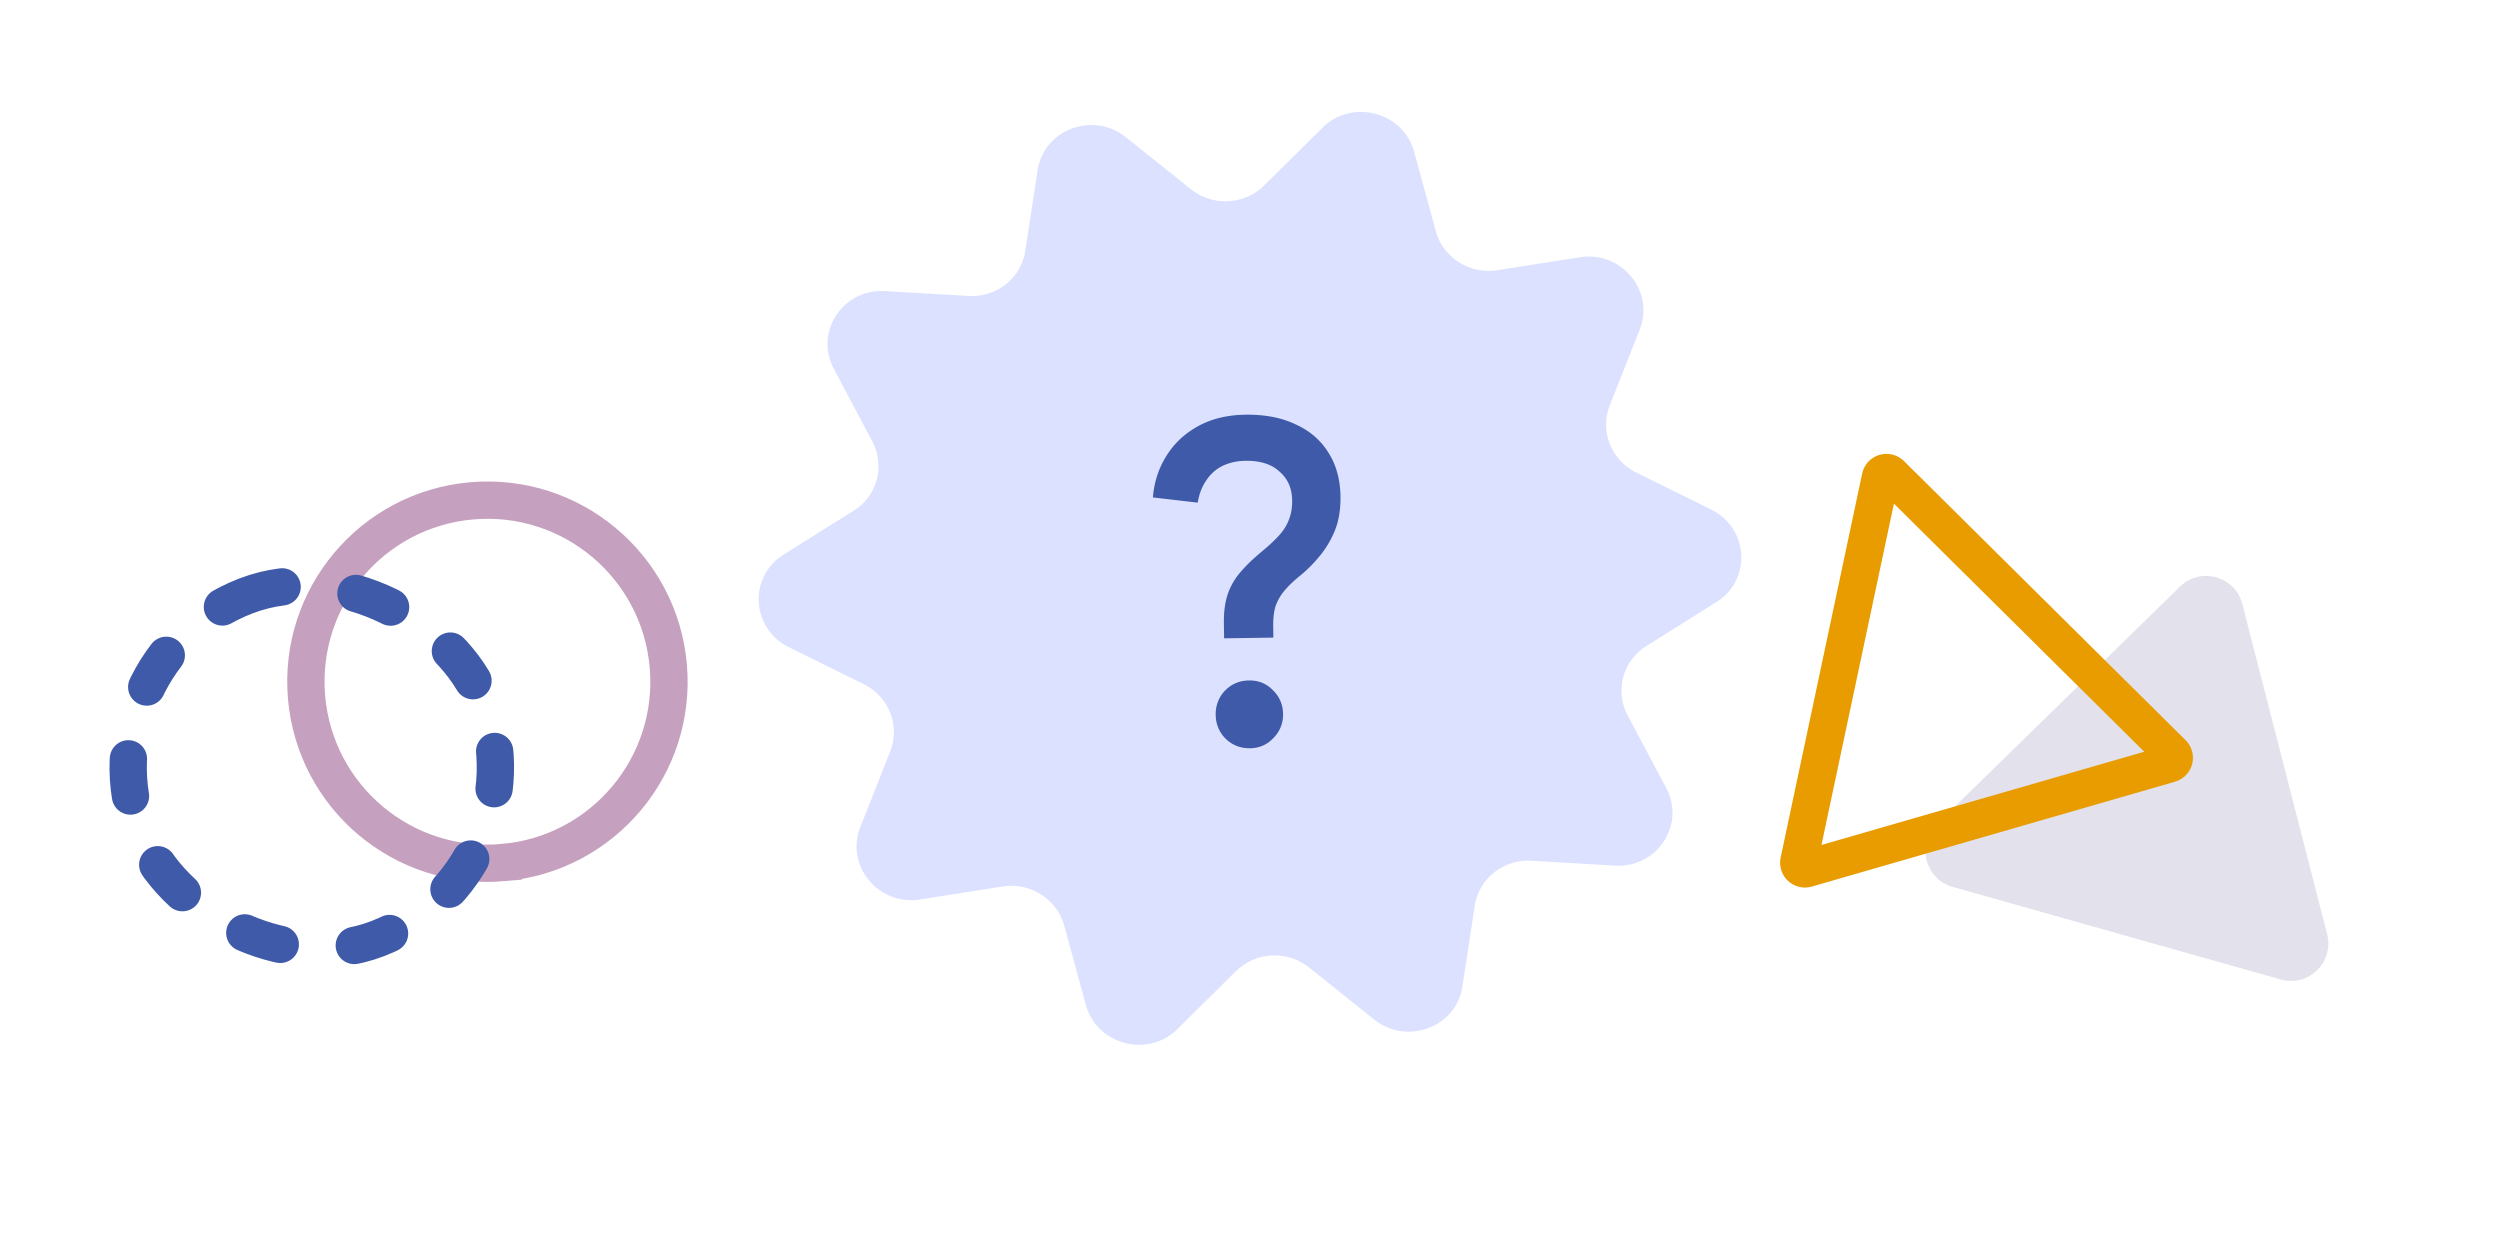 <svg xmlns="http://www.w3.org/2000/svg" width="201" height="100" fill="none"><path stroke="#C6A0BF" stroke-miterlimit="10" stroke-width="3" d="M40.458 69.35c8.03-.7 13.974-7.778 13.273-15.808-.7-8.032-7.778-13.974-15.809-13.274-8.031.7-13.974 7.778-13.273 15.81.7 8.03 7.777 13.973 15.809 13.273Z"/><path fill="#E2E1EC" d="M156.993 71.305c-2.221-.627-2.933-3.422-1.282-5.034l19.568-19.11c1.651-1.613 4.428-.836 5.002 1.399l6.822 26.558c.575 2.24-1.494 4.262-3.721 3.634l-26.389-7.447Z"/><rect width="29.518" height="29.518" x="6" y="53.2" stroke="#3F5AA9" stroke-dasharray="3 6" stroke-linecap="round" stroke-linejoin="round" stroke-width="3" rx="14.759" transform="rotate(-21 6 53.2)"/><path stroke="#E89C00" stroke-width="3" d="M151.185 38.389a.5.5 0 0 1 .841-.251l22.637 22.436a.5.5 0 0 1-.214.835l-29.188 8.429a.5.5 0 0 1-.628-.584l6.552-30.865Z"/><path fill="#DBE1FF" d="M106.332 10.267c2.38-2.355 6.493-1.268 7.369 1.948l1.731 6.353c.583 2.142 2.733 3.51 4.964 3.158l6.618-1.042c3.349-.527 6.04 2.713 4.82 5.806l-2.41 6.11c-.812 2.059.114 4.396 2.138 5.396l6.007 2.966c3.04 1.501 3.28 5.657.43 7.445l-5.631 3.533a4.223 4.223 0 0 0-1.505 5.575l3.102 5.84c1.569 2.958-.733 6.441-4.125 6.242l-6.7-.395c-2.259-.132-4.24 1.437-4.573 3.624l-.989 6.484c-.5 3.284-4.465 4.764-7.103 2.654l-5.211-4.17c-1.757-1.406-4.31-1.281-5.895.287l-4.7 4.652c-2.38 2.355-6.493 1.268-7.37-1.948l-1.73-6.353c-.584-2.142-2.734-3.51-4.965-3.158l-6.618 1.042c-3.35.528-6.04-2.712-4.82-5.806l2.41-6.11c.813-2.06-.113-4.396-2.138-5.395l-6.007-2.967c-3.04-1.501-3.28-5.657-.43-7.445l5.631-3.533a4.22 4.22 0 0 0 1.504-5.574l-3.1-5.841c-1.57-2.957.732-6.44 4.123-6.241l6.701.393c2.26.133 4.24-1.436 4.573-3.622l.989-6.485c.5-3.283 4.466-4.764 7.103-2.653l5.212 4.17c1.756 1.405 4.308 1.28 5.893-.288l4.702-4.652Z"/><path fill="#3F5AA9" d="m98.418 51.32-.018-1.198c-.012-.848.074-1.576.26-2.185a5.18 5.18 0 0 1 .955-1.794c.476-.589 1.121-1.216 1.935-1.882.527-.444.957-.85 1.291-1.218.357-.393.618-.809.781-1.247.187-.463.277-.986.268-1.567-.014-.969-.352-1.74-1.015-2.311-.638-.597-1.551-.886-2.738-.87-.703.011-1.33.154-1.884.428-.529.274-.96.668-1.291 1.182-.332.49-.554 1.074-.665 1.754l-3.604-.42c.103-1.237.462-2.345 1.078-3.323.615-1.002 1.464-1.802 2.546-2.4 1.081-.597 2.349-.906 3.802-.927 1.575-.023 2.924.236 4.046.777 1.146.517 2.03 1.28 2.65 2.288.62.984.94 2.155.96 3.511.014 1.018-.13 1.916-.434 2.696a7.88 7.88 0 0 1-1.206 2.053c-.5.613-1.037 1.154-1.612 1.622-.551.445-.993.875-1.326 1.292a3.924 3.924 0 0 0-.672 1.245c-.115.438-.168.96-.159 1.565l.012.872-3.96.058Zm2.091 8.839c-.776.01-1.433-.246-1.974-.771a2.69 2.69 0 0 1-.791-1.915 2.69 2.69 0 0 1 .735-1.937c.525-.54 1.175-.817 1.951-.828.75-.01 1.384.247 1.901.772.54.525.816 1.163.827 1.914a2.625 2.625 0 0 1-.771 1.938c-.501.54-1.127.816-1.878.827Z"/></svg>

